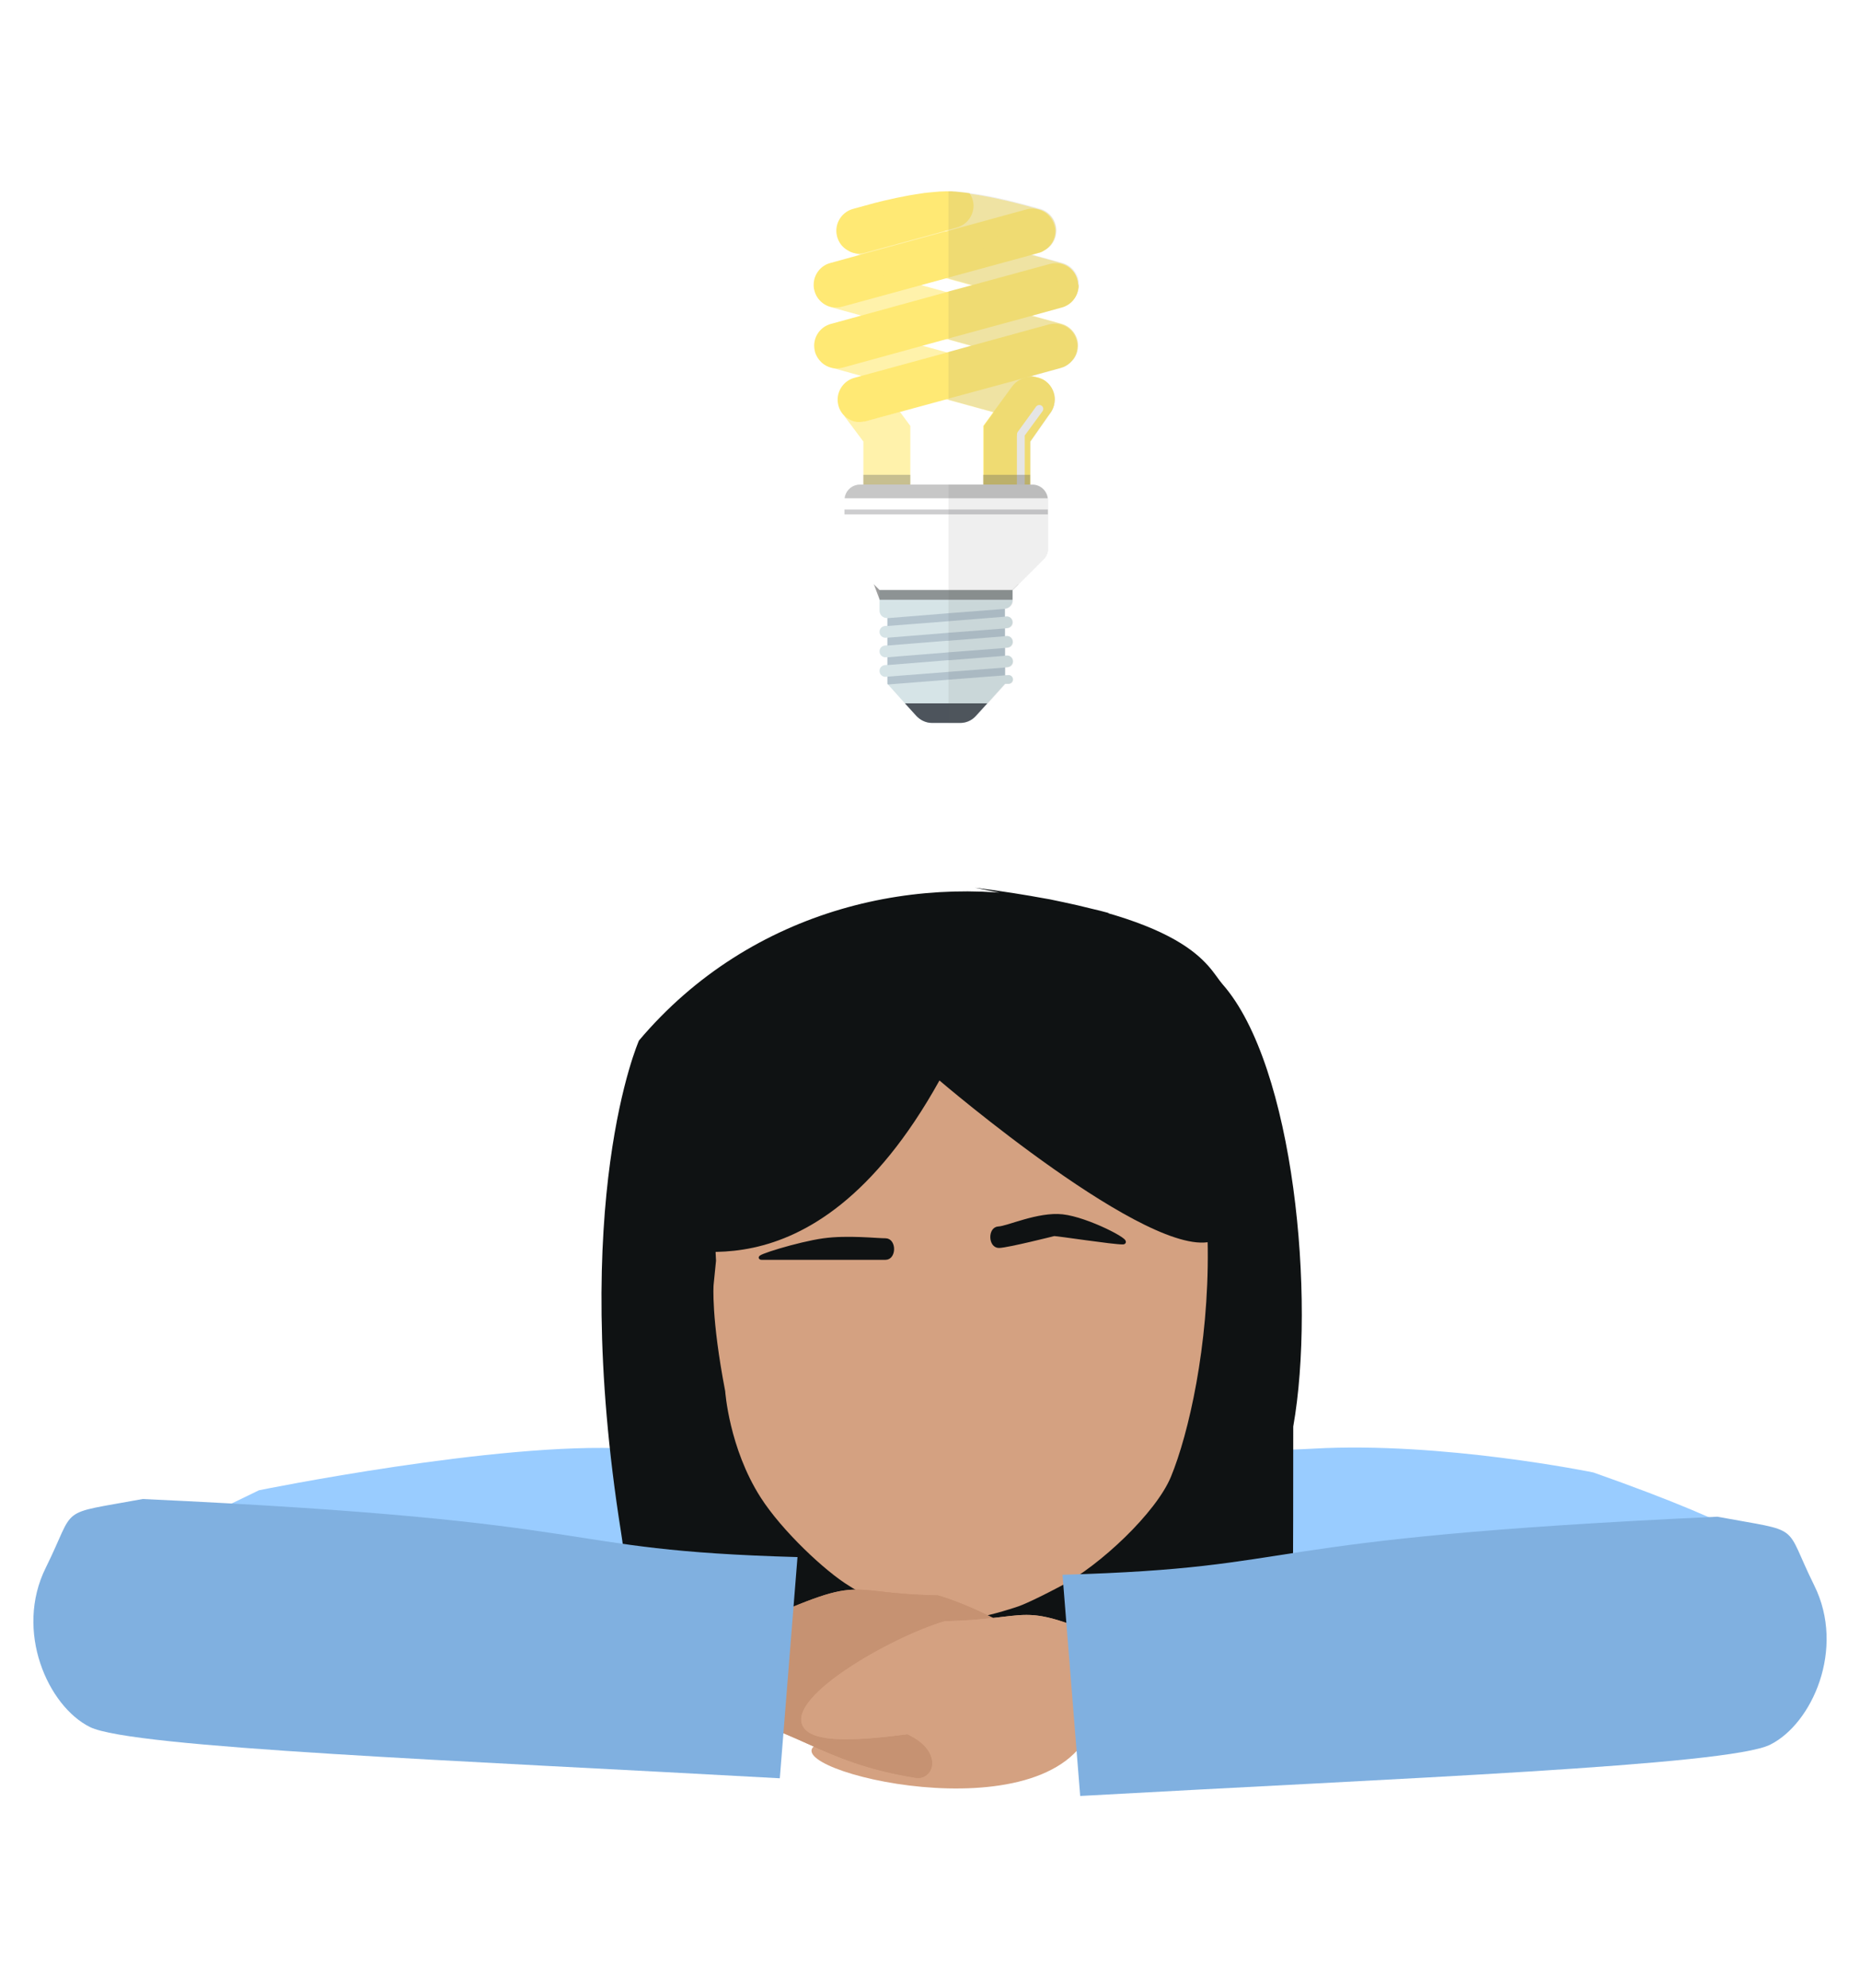 <svg width="146" height="156" viewBox="0 0 146 156" fill="none" xmlns="http://www.w3.org/2000/svg">
<path fill-rule="evenodd" clip-rule="evenodd" d="M103.097 113.666C113.215 113.096 125.068 115.535 125.068 115.535C149.899 124.276 139.54 125.478 141.622 130.936L86.778 133.713C66.086 143.509 50.313 115.97 49.297 129.547L6.248 130.936C6.248 117.874 -1.155 127.542 20.328 116.932C20.328 116.932 39.179 113.096 49.297 113.666C57.297 114.117 95.097 114.117 103.097 113.666Z" fill="#99CCFF"/>
<path d="M74.123 74.555C74.123 74.555 54.161 74.852 53.842 101.15L53.751 107.065C53.751 107.065 53.842 106.975 56.07 112.46C58.176 112.46 53.418 117.819 66.302 125.411C66.302 125.411 67.239 134.974 64.025 136.925C60.812 138.876 82.29 144.189 85.685 135.536C83.488 133.028 83.369 128.649 83.463 125.411C83.463 125.411 94.015 125.411 95.403 106.975C95.479 83.986 88.598 73.226 74.123 74.555Z" fill="#D4A181"/>
<path d="M101.357 134.407C101.357 134.407 101.513 134.407 101.513 111.933C103.282 101.918 101.598 83.619 95.959 77.222C94.76 75.862 93.641 71.794 76.521 69.654C76.521 69.654 94.491 73.283 83.463 70.787C72.435 68.29 59.015 71.152 50.155 81.645C50.155 81.645 44.602 94.141 48.753 120.264C50.892 133.727 42.138 128.173 50.155 132.324C58.173 136.476 65.951 133.713 65.951 133.713L71.505 130.936C71.505 130.936 100.39 133.277 101.357 134.407ZM91.911 115.875C90.745 118.695 86.357 122.817 83.304 124.429C80.53 125.894 79.836 126.076 79.836 126.076C73.588 128.159 71.505 126.77 71.505 126.77C68.034 125.382 66.646 124.429 66.646 124.429C64.783 123.299 61.377 120.113 59.701 117.487C57.222 113.604 56.924 109.156 56.924 109.156C55.812 103.379 56.013 100.826 56.013 100.826L56.204 98.921C55.32 86.081 69.729 82.985 78.346 81.23C86.963 79.476 87.662 75.781 87.662 75.781C98.261 88.135 94.688 109.156 91.911 115.875Z" fill="#0F1213"/>
<path d="M76.725 72.254C76.725 72.254 75.263 69.421 61.386 74.393C47.51 79.365 55.864 89.115 55.738 84.326C55.52 75.971 43.385 89.7 52.067 98.307C52.224 96.774 63.471 103.264 73.743 84.778C73.743 84.778 90.422 99.052 95.259 97.361C97.346 95.467 97.12 73.085 76.725 72.254Z" fill="#0F1213"/>
<path fill-rule="evenodd" clip-rule="evenodd" d="M47.115 135.858L55.445 134.339C62.476 135.31 64.122 138.284 71.984 139.507C73.489 139.559 74.037 137.056 70.626 135.858C60.394 132.265 82.106 134.831 84.606 133.608C86.722 131.336 77.795 126.366 73.604 125.177C65.444 125.046 68.546 123.102 56.913 128.443L47.809 128.443L47.115 135.858Z" fill="#C69272"/>
<path fill-rule="evenodd" clip-rule="evenodd" d="M47.115 135.858L55.445 134.339C62.476 135.31 64.122 138.284 71.984 139.507C73.489 139.559 74.037 137.056 70.626 135.858C60.394 132.265 82.106 134.831 84.606 133.608C86.722 131.336 77.795 126.366 73.604 125.177C65.444 125.046 68.546 123.102 56.913 128.443L47.809 128.443L47.115 135.858Z" fill="#C69272"/>
<path fill-rule="evenodd" clip-rule="evenodd" d="M100.721 137.715L92.38 136.25C85.356 137.266 93.587 134.288 85.733 135.562C84.228 135.624 85.04 135.671 85.04 135.671C85.711 132.196 65.919 138.573 63.215 135.709C61.084 133.451 69.979 128.423 74.162 127.206C82.321 127.022 79.206 125.099 90.874 130.364L99.978 130.305L100.721 137.715Z" fill="#D4A181"/>
<path fill-rule="evenodd" clip-rule="evenodd" d="M100.721 137.715L92.38 136.25C85.356 137.266 93.587 134.288 85.733 135.562C84.228 135.624 85.04 135.671 85.04 135.671C85.711 132.196 65.919 138.573 63.215 135.709C61.084 133.451 69.979 128.423 74.162 127.206C82.321 127.022 79.206 125.099 90.874 130.364L99.978 130.305L100.721 137.715Z" fill="#D4A181"/>
<path fill-rule="evenodd" clip-rule="evenodd" d="M142.41 124.403C144.878 129.378 142.236 135.264 138.939 136.899C135.642 138.535 109.781 139.531 84.789 140.919L83.401 123.563C103.272 123.004 96.917 120.752 134.799 119.007C141.626 120.27 139.942 119.428 142.41 124.403Z" fill="#80B0E0"/>
<path fill-rule="evenodd" clip-rule="evenodd" d="M3.59 123.015C1.122 127.99 3.764 133.875 7.061 135.511C10.358 137.146 36.219 138.142 61.211 139.531L62.599 122.175C42.728 121.616 49.083 119.364 11.201 117.619C4.374 118.882 6.058 118.039 3.59 123.015Z" fill="#80B0E0"/>
<path d="M69.51 98.7C70.204 98.7 70.204 97.311 69.51 97.311C68.816 97.311 66.531 97.053 64.651 97.311C62.695 97.579 59.097 98.7 59.791 98.7H65.623H69.51Z" fill="#0F1213" stroke="#0F1213" stroke-width="0.3"/>
<path d="M78.424 97.77C77.73 97.789 77.691 96.401 78.384 96.382C79.078 96.362 81.506 95.225 83.392 95.429C85.355 95.642 88.833 97.472 88.139 97.492C87.445 97.512 83.016 96.829 82.738 96.837C82.738 96.837 79.118 97.75 78.424 97.77Z" fill="#0F1213" stroke="#0F1213" stroke-width="0.3"/>
<g filter="url(#filter0_d)">
<path d="M84.657 22.414C84.657 22.427 84.657 22.452 84.657 22.478C84.644 22.593 84.632 22.708 84.593 22.836C84.337 23.782 83.352 24.344 82.418 24.076L80.192 23.462L79.028 23.143L76.278 22.388L74.564 21.916L74.397 21.864L74.269 21.826H74.256L71.378 21.046L70.214 20.727L67.54 19.998L67.003 19.845C66.926 19.819 66.849 19.794 66.773 19.768C66.76 19.768 66.734 19.755 66.721 19.742C66.683 19.73 66.645 19.704 66.606 19.678C66.043 19.372 65.698 18.771 65.698 18.132C65.698 17.978 65.724 17.825 65.762 17.659C66.018 16.713 67.003 16.163 67.95 16.419L70.419 17.096L71.583 17.416L74.116 18.106L74.256 18.145H74.269L74.397 18.183L74.564 18.234L76.93 18.886L78.082 19.206L80.96 19.998L83.327 20.65C84.094 20.855 84.606 21.545 84.632 22.299L84.657 22.414Z" fill="#FFE974" fill-opacity="0.6"/>
<path d="M82.789 31.336C82.789 31.49 82.764 31.656 82.725 31.809C82.674 32.001 82.585 32.193 82.482 32.346L82.418 32.436C82.124 32.806 81.702 33.049 81.228 33.1C81.011 33.126 80.781 33.113 80.55 33.049L80.512 33.036L77.966 32.346L74.563 31.413L74.397 31.362L74.269 31.323L71.775 30.633L70.61 30.314L67.566 29.483L65.288 28.857C64.994 28.78 64.738 28.626 64.534 28.435C64.521 28.422 64.508 28.409 64.495 28.396C64.175 28.064 63.984 27.616 63.984 27.144C63.984 26.99 64.009 26.824 64.048 26.671C64.303 25.725 65.276 25.175 66.222 25.431L68.41 26.032L69.574 26.351L72.376 27.118L74.282 27.642L74.41 27.68L74.576 27.732L77.314 28.486L78.465 28.805L80.205 29.278L80.973 29.496L81.484 29.636C81.881 29.738 82.201 29.969 82.431 30.275C82.661 30.582 82.789 30.953 82.789 31.336Z" fill="#FFE974" fill-opacity="0.6"/>
<path d="M84.619 27.118C84.619 27.271 84.593 27.438 84.555 27.591C84.465 27.936 84.273 28.217 84.03 28.435C84.017 28.447 84.017 28.447 84.005 28.46C83.57 28.831 82.968 28.997 82.38 28.831L80.397 28.281L79.233 27.962L76.201 27.131L74.589 26.683L74.423 26.632L74.295 26.594H74.282L71.493 25.827L70.329 25.507L67.579 24.753L65.212 24.101C64.444 23.884 63.933 23.206 63.907 22.452V22.337C63.907 22.325 63.907 22.299 63.907 22.273C63.92 22.158 63.933 22.043 63.971 21.916C64.227 20.97 65.199 20.42 66.146 20.675L68.244 21.251L69.395 21.57L72.273 22.363L74.282 22.913L74.41 22.951L74.576 23.002L77.032 23.68L78.197 23.999L80.998 24.766L83.326 25.405C84.094 25.622 84.619 26.338 84.619 27.118Z" fill="#FFE974" fill-opacity="0.6"/>
<path d="M82.892 18.106C82.892 18.26 82.866 18.413 82.828 18.579C82.815 18.617 82.802 18.656 82.789 18.694C82.636 19.142 82.316 19.487 81.919 19.678C81.881 19.704 81.843 19.717 81.804 19.742C81.791 19.755 81.766 19.755 81.753 19.768C81.408 19.909 81.037 19.934 80.653 19.832L78.248 19.18L77.084 18.86L76.099 18.592L74.576 18.17L74.423 18.132H74.41L74.282 18.093H74.269L73.438 17.863C73.041 17.748 72.709 17.518 72.478 17.199C72.35 17.032 72.261 16.841 72.197 16.636C72.146 16.483 72.12 16.317 72.12 16.151C72.12 15.997 72.146 15.844 72.184 15.678C72.235 15.498 72.312 15.332 72.414 15.192C72.466 15.192 72.517 15.179 72.568 15.179C72.619 15.179 72.67 15.166 72.721 15.166C72.798 15.153 72.875 15.153 72.939 15.141C73.08 15.128 73.22 15.115 73.361 15.102C73.463 15.089 73.566 15.089 73.668 15.077C73.745 15.064 73.834 15.064 73.911 15.064C74.026 15.064 74.154 15.051 74.269 15.051C74.308 15.051 74.359 15.051 74.397 15.051C74.448 15.051 74.512 15.051 74.564 15.051C74.589 15.051 74.615 15.051 74.64 15.051C74.704 15.051 74.768 15.051 74.832 15.064C74.947 15.064 75.062 15.077 75.178 15.089C75.293 15.102 75.421 15.115 75.536 15.128C75.728 15.153 75.932 15.166 76.124 15.204C77.57 15.396 79.016 15.741 79.911 15.972L80.781 16.202C80.806 16.214 80.819 16.214 80.819 16.214L81.574 16.419C82.367 16.611 82.892 17.326 82.892 18.106Z" fill="#FFE974" fill-opacity="0.6"/>
<path d="M82.828 18.132C82.828 18.771 82.482 19.359 81.919 19.678C81.881 19.704 81.843 19.717 81.804 19.742C81.791 19.755 81.766 19.755 81.753 19.768C81.676 19.806 81.6 19.832 81.523 19.845L80.986 19.998L74.564 21.749L74.397 21.8L74.269 21.839H74.256L72.248 22.388L66.107 24.063C65.161 24.319 64.189 23.769 63.933 22.823C63.894 22.708 63.881 22.593 63.869 22.465V22.35C63.869 22.337 63.869 22.312 63.869 22.286C63.894 21.532 64.406 20.842 65.174 20.637L67.54 19.985L74.244 18.157H74.256L74.384 18.119H74.397L74.551 18.081L80.563 16.432C81.51 16.176 82.482 16.726 82.751 17.672C82.802 17.825 82.828 17.978 82.828 18.132Z" fill="#FFE974"/>
<path d="M84.568 27.156C84.568 27.642 84.363 28.102 84.017 28.435C84.005 28.447 84.005 28.447 83.992 28.46C83.787 28.652 83.544 28.793 83.263 28.869L80.986 29.496L80.538 29.623C80.499 29.636 80.461 29.649 80.41 29.662L74.564 31.247L74.397 31.298L74.269 31.336L70.649 32.321L67.988 33.049C67.95 33.062 67.911 33.062 67.873 33.075H67.86C67.809 33.087 67.758 33.087 67.707 33.1C67.655 33.1 67.591 33.113 67.54 33.113C67.489 33.113 67.438 33.113 67.387 33.113C67.374 33.113 67.374 33.113 67.361 33.113C67.348 33.113 67.323 33.113 67.297 33.113C67.259 33.113 67.22 33.1 67.182 33.1C67.169 33.1 67.156 33.1 67.144 33.087C67.105 33.075 67.067 33.075 67.029 33.062C67.029 33.062 67.029 33.062 67.016 33.062C66.977 33.049 66.939 33.036 66.913 33.024C66.862 33.011 66.811 32.985 66.76 32.96C66.709 32.934 66.658 32.909 66.606 32.883C66.568 32.857 66.53 32.832 66.491 32.806C66.427 32.768 66.376 32.717 66.325 32.666C66.274 32.615 66.223 32.563 66.171 32.512C66.171 32.512 66.171 32.499 66.159 32.499C66.005 32.308 65.877 32.09 65.813 31.835C65.775 31.681 65.749 31.528 65.749 31.362C65.749 30.582 66.274 29.866 67.054 29.649L67.566 29.508L74.269 27.68L74.397 27.642L74.564 27.591L76.175 27.144L82.329 25.456C83.275 25.201 84.248 25.75 84.504 26.696C84.555 26.85 84.568 27.003 84.568 27.156Z" fill="#FFE974"/>
<path d="M84.657 22.414C84.657 22.427 84.657 22.452 84.657 22.478C84.631 23.232 84.12 23.922 83.352 24.127L80.985 24.779L74.563 26.53L74.397 26.581L74.269 26.619H74.256L72.35 27.144L66.159 28.844C65.557 29.01 64.943 28.844 64.508 28.46C64.496 28.447 64.483 28.435 64.47 28.422C64.24 28.204 64.061 27.923 63.971 27.604C63.933 27.45 63.907 27.284 63.907 27.131C63.907 26.351 64.419 25.635 65.212 25.418L67.54 24.779L74.244 22.938L74.371 22.9L74.538 22.849L76.252 22.388L82.393 20.714C83.339 20.458 84.312 21.008 84.567 21.954C84.593 22.069 84.619 22.184 84.631 22.312L84.657 22.414Z" fill="#FFE974"/>
<path d="M76.419 16.138C76.419 16.917 75.894 17.633 75.114 17.851L74.564 18.004L74.397 18.055L74.269 18.093H74.257L74.116 18.132L72.44 18.592L67.886 19.832C67.502 19.934 67.131 19.909 66.785 19.768C66.773 19.768 66.747 19.755 66.734 19.742C66.696 19.73 66.658 19.704 66.619 19.678C66.223 19.487 65.903 19.142 65.749 18.694C65.737 18.656 65.724 18.617 65.711 18.579C65.673 18.426 65.647 18.272 65.647 18.106C65.647 17.326 66.171 16.611 66.952 16.393L68.679 15.92C69.587 15.69 70.994 15.358 72.402 15.166C72.453 15.153 72.504 15.153 72.555 15.141C72.606 15.141 72.657 15.128 72.709 15.128C72.785 15.115 72.862 15.115 72.926 15.102C73.067 15.089 73.208 15.077 73.348 15.064C73.451 15.051 73.553 15.051 73.655 15.038C73.732 15.026 73.822 15.026 73.898 15.026C74.013 15.026 74.141 15.013 74.257 15.013C74.295 15.013 74.346 15.013 74.385 15.013C74.436 15.013 74.5 15.013 74.551 15.013C74.576 15.013 74.602 15.013 74.628 15.013C74.692 15.013 74.755 15.013 74.82 15.026C74.935 15.026 75.05 15.038 75.165 15.051C75.28 15.064 75.408 15.077 75.523 15.089C75.715 15.115 75.92 15.128 76.112 15.166C76.201 15.32 76.291 15.473 76.342 15.652C76.393 15.818 76.419 15.984 76.419 16.138Z" fill="#FFE974"/>
<path d="M71.455 33.42V38.022H67.771V34.647L66.146 32.474C66.146 32.474 66.146 32.487 66.159 32.487C66.21 32.538 66.248 32.602 66.312 32.64C66.364 32.691 66.427 32.742 66.479 32.781C66.517 32.806 66.555 32.845 66.594 32.858C66.645 32.896 66.696 32.921 66.747 32.934C66.798 32.96 66.85 32.985 66.901 32.998C66.939 33.011 66.965 33.024 67.003 33.036C67.003 33.036 67.003 33.036 67.016 33.036C67.054 33.049 67.093 33.062 67.131 33.062C67.144 33.062 67.157 33.062 67.169 33.075C67.208 33.075 67.246 33.088 67.285 33.088C67.31 33.088 67.323 33.1 67.349 33.1C67.361 33.1 67.361 33.1 67.374 33.1C67.425 33.1 67.477 33.1 67.528 33.1C67.579 33.1 67.643 33.1 67.694 33.088C67.745 33.088 67.796 33.075 67.847 33.062H67.86C67.899 33.049 67.937 33.049 67.975 33.036L70.636 32.308L71.455 33.42Z" fill="#FFE974" fill-opacity="0.6"/>
<path d="M82.789 31.336C82.789 31.49 82.764 31.656 82.725 31.809C82.674 32.001 82.585 32.193 82.482 32.346L82.418 32.436L80.87 34.647V38.022H77.186V33.42L77.966 32.346L79.425 30.352C79.668 30.007 80.013 29.777 80.397 29.649C80.435 29.636 80.487 29.623 80.525 29.611C80.832 29.534 81.165 29.534 81.484 29.623C81.881 29.726 82.201 29.956 82.431 30.263C82.661 30.582 82.789 30.953 82.789 31.336Z" fill="#FFE974"/>
</g>
<path d="M65.634 26.939L65.724 27.284C65.736 27.348 65.813 27.387 65.877 27.374L83.391 22.58C83.454 22.567 83.493 22.491 83.48 22.427L83.391 22.082C83.378 22.018 83.301 21.979 83.237 21.992L65.724 26.786C65.66 26.799 65.621 26.862 65.634 26.939Z" fill="#FFE974"/>
<path d="M65.941 22.03L66.031 22.376C66.043 22.44 66.12 22.478 66.184 22.465L80.922 18.426C80.986 18.413 81.024 18.336 81.011 18.272L80.922 17.927C80.909 17.863 80.832 17.825 80.768 17.838L66.031 21.877C65.967 21.89 65.928 21.954 65.941 22.03Z" fill="#FFE974"/>
<path d="M67.476 18.042L67.566 18.387C67.578 18.451 67.655 18.49 67.719 18.477L74.563 16.598C74.627 16.585 74.666 16.508 74.653 16.445L74.563 16.099C74.55 16.035 74.474 15.997 74.41 16.01L67.566 17.889C67.502 17.902 67.463 17.978 67.476 18.042Z" fill="#FFE974"/>
<path d="M81.766 31.835C81.625 31.733 81.433 31.771 81.331 31.899L79.885 33.893C79.834 33.969 79.821 34.059 79.834 34.136C79.834 34.148 79.821 34.161 79.821 34.187V38.175C79.821 38.341 79.962 38.482 80.128 38.482C80.295 38.482 80.435 38.341 80.435 38.175V34.187V34.174L81.83 32.269C81.932 32.129 81.906 31.937 81.766 31.835Z" fill="#F4F4F4"/>
<path d="M67.783 31.234L67.873 31.579C67.886 31.643 67.962 31.681 68.026 31.669L82.764 27.629C82.828 27.616 82.866 27.54 82.853 27.476L82.764 27.131C82.751 27.067 82.674 27.029 82.61 27.041L67.873 31.081C67.809 31.093 67.77 31.157 67.783 31.234Z" fill="#FFE974"/>
<path d="M79.476 46.292V47.11C79.476 47.455 79.207 47.736 78.862 47.762V48.376L78.977 48.363C79.246 48.337 79.476 48.555 79.476 48.823C79.476 49.066 79.297 49.258 79.054 49.283L78.875 49.296V49.91L78.99 49.897C79.259 49.871 79.489 50.089 79.489 50.357C79.489 50.6 79.31 50.792 79.067 50.817L78.888 50.83V51.444L79.003 51.431C79.271 51.405 79.502 51.622 79.502 51.891C79.502 52.134 79.323 52.325 79.079 52.351L78.9 52.364V52.977L79.131 52.965C79.335 52.952 79.502 53.105 79.502 53.31C79.502 53.502 79.348 53.655 79.156 53.655H78.888L77.506 55.189L76.611 56.173C76.303 56.518 75.856 56.723 75.382 56.723H73.156C72.696 56.723 72.248 56.518 71.928 56.173L71.033 55.189L69.702 53.706L69.651 53.655V53.092L69.536 53.105C69.267 53.131 69.037 52.913 69.037 52.645C69.037 52.402 69.216 52.21 69.459 52.185L69.651 52.172V51.559L69.536 51.571C69.267 51.597 69.037 51.38 69.037 51.111C69.037 50.868 69.216 50.676 69.459 50.651L69.651 50.638V50.025L69.536 50.037C69.267 50.063 69.037 49.846 69.037 49.577C69.037 49.334 69.216 49.143 69.459 49.117L69.651 49.104V48.491C69.638 48.491 69.626 48.491 69.6 48.491C69.293 48.491 69.037 48.235 69.037 47.915V46.279C69.05 46.279 69.063 46.279 69.088 46.279H79.476V46.292Z" fill="#D6E4E7"/>
<path d="M78.875 47.775V48.388L74.564 48.733L74.398 48.746L74.257 48.759L69.664 49.117V48.503L74.257 48.133L74.398 48.12L74.564 48.107L78.875 47.775Z" fill="#B3C3CD"/>
<path d="M78.875 49.309V49.922L74.564 50.267L74.398 50.28H74.257L69.664 50.651V50.037L74.257 49.667L74.398 49.654L74.564 49.641L78.875 49.309Z" fill="#B3C3CD"/>
<path d="M78.875 50.843V51.456L74.564 51.801H74.398L74.257 51.814L69.664 52.185V51.571L74.257 51.201L74.398 51.188L74.564 51.175L78.875 50.843Z" fill="#B3C3CD"/>
<path d="M78.875 52.377V52.99L74.564 53.322L74.398 53.335L74.257 53.348L69.716 53.706L69.664 53.655V53.092L74.257 52.734L74.398 52.722L74.564 52.709L78.875 52.377Z" fill="#B3C3CD"/>
<path d="M77.493 55.189L76.598 56.173C76.291 56.518 75.843 56.723 75.37 56.723H73.157C72.696 56.723 72.248 56.518 71.928 56.173L71.033 55.189H77.493Z" fill="#4D545C"/>
<path opacity="0.61" d="M79.937 45.832L79.476 46.292V47.059H69.05L68.589 45.832H79.937Z" fill="#606060"/>
<path d="M82.239 39.236V43.032C82.239 43.352 82.111 43.659 81.881 43.889L79.476 46.292H69.088C69.076 46.292 69.063 46.292 69.037 46.292L68.576 45.832L66.645 43.889C66.415 43.659 66.287 43.352 66.287 43.032V39.236C66.287 39.185 66.287 39.147 66.299 39.095C66.363 38.495 66.888 38.022 67.502 38.022H81.037C81.664 38.022 82.175 38.495 82.239 39.095C82.239 39.134 82.239 39.185 82.239 39.236Z" fill="white"/>
<path d="M66.287 39.977H82.252V40.361H66.287V39.977Z" fill="#CDCDCF"/>
<path opacity="0.35" d="M82.239 39.095H66.299C66.363 38.495 66.888 38.022 67.502 38.022H67.77V37.255H71.455V38.022H77.173V37.255H80.857V38.022H81.024C81.65 38.022 82.162 38.482 82.239 39.095Z" fill="#606060"/>
<path opacity="0.1" d="M83.352 24.127L80.986 24.779L83.314 25.418C84.107 25.635 84.619 26.351 84.619 27.131C84.619 27.284 84.593 27.45 84.555 27.604C84.465 27.949 84.273 28.23 84.03 28.447C84.018 28.46 84.018 28.46 84.005 28.473C83.8 28.665 83.557 28.805 83.276 28.882L80.998 29.508L81.51 29.649C81.907 29.751 82.227 29.981 82.457 30.288C82.687 30.595 82.815 30.966 82.815 31.349C82.815 31.503 82.789 31.669 82.751 31.822C82.7 32.014 82.61 32.206 82.508 32.359L82.444 32.448L80.896 34.66V38.034H81.062C81.689 38.034 82.201 38.507 82.265 39.108C82.265 39.159 82.278 39.198 82.278 39.249V43.045C82.278 43.365 82.15 43.672 81.919 43.902L79.514 46.305V47.123C79.514 47.468 79.246 47.749 78.9 47.775V48.388L79.016 48.376C79.284 48.35 79.514 48.567 79.514 48.836C79.514 49.079 79.335 49.27 79.092 49.296L78.913 49.309V49.922L79.028 49.91C79.297 49.884 79.527 50.101 79.527 50.37C79.527 50.613 79.348 50.804 79.105 50.83L78.926 50.843V51.456L79.041 51.444C79.31 51.418 79.54 51.635 79.54 51.904C79.54 52.147 79.361 52.338 79.118 52.364L78.939 52.377V52.99L79.169 52.977C79.374 52.965 79.54 53.118 79.54 53.322C79.54 53.514 79.386 53.668 79.195 53.668H78.926L77.544 55.202L76.649 56.186C76.342 56.531 75.894 56.736 75.421 56.736H74.448V38.022H77.237V33.42L78.018 32.346L74.615 31.413L74.448 31.362V27.616L74.615 27.565L76.227 27.118L74.615 26.671L74.448 26.619V22.874L74.615 22.823L76.329 22.363L74.615 21.89L74.448 21.839V15C74.5 15 74.564 15 74.615 15C74.64 15 74.666 15 74.692 15C74.755 15 74.82 15 74.883 15.013C74.999 15.013 75.114 15.026 75.229 15.038C75.344 15.051 75.472 15.064 75.587 15.077C75.779 15.102 75.984 15.115 76.175 15.153C77.621 15.345 79.067 15.69 79.962 15.92L80.832 16.15C80.858 16.163 80.871 16.163 80.871 16.163L81.625 16.368C82.418 16.585 82.93 17.301 82.93 18.081C82.93 18.234 82.905 18.387 82.866 18.554C82.853 18.592 82.841 18.63 82.828 18.669C82.674 19.116 82.355 19.461 81.958 19.653C81.919 19.678 81.881 19.691 81.843 19.717C81.83 19.73 81.804 19.73 81.792 19.742C81.715 19.781 81.638 19.806 81.561 19.819L81.024 19.973L83.391 20.624C84.158 20.829 84.67 21.519 84.696 22.273V22.388C84.696 22.401 84.696 22.427 84.696 22.452C84.632 23.219 84.12 23.91 83.352 24.127Z" fill="#606060"/>
<defs>
<filter id="filter0_d" x="48.869" y="0.013" width="50.788" height="53.009" filterUnits="userSpaceOnUse" color-interpolation-filters="sRGB">
<feFlood flood-opacity="0" result="BackgroundImageFix"/>
<feColorMatrix in="SourceAlpha" type="matrix" values="0 0 0 0 0 0 0 0 0 0 0 0 0 0 0 0 0 0 127 0" result="hardAlpha"/>
<feOffset/>
<feGaussianBlur stdDeviation="7.5"/>
<feComposite in2="hardAlpha" operator="out"/>
<feColorMatrix type="matrix" values="0 0 0 0 1 0 0 0 0 0.914 0 0 0 0 0.455 0 0 0 0.85 0"/>
<feBlend mode="normal" in2="BackgroundImageFix" result="effect1_dropShadow"/>
<feBlend mode="normal" in="SourceGraphic" in2="effect1_dropShadow" result="shape"/>
</filter>
</defs>
</svg>
